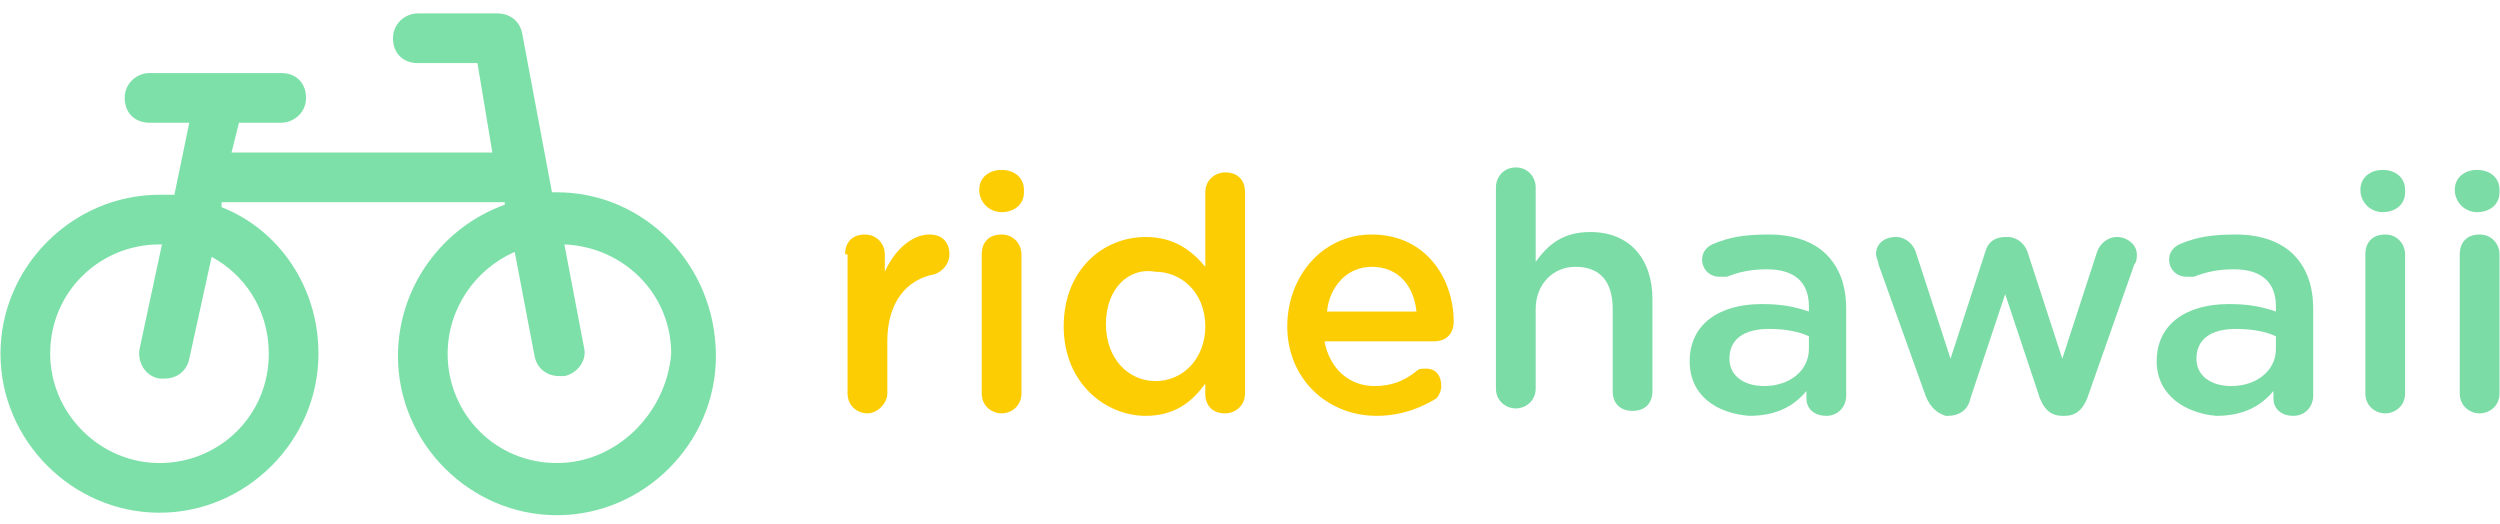 <?xml version="1.0" encoding="UTF-8" standalone="no"?>
<svg width="148px" height="31px" viewBox="0 0 148 31" version="1.1" xmlns="http://www.w3.org/2000/svg" xmlns:xlink="http://www.w3.org/1999/xlink" xmlns:sketch="http://www.bohemiancoding.com/sketch/ns">
    <!-- Generator: Sketch 3.5.2 (25235) - http://www.bohemiancoding.com/sketch -->
    <title>nav-logo</title>
    <desc>Created with Sketch.</desc>
    <defs></defs>
    <g id="Page-1" stroke="none" stroke-width="1" fill="none" fill-rule="evenodd" sketch:type="MSPage">
        <g id="Bike-Racks" sketch:type="MSArtboardGroup" transform="translate(-114, -14)">
            <g id="nav-logo" sketch:type="MSLayerGroup" transform="translate(113, 14.059)">
                <path d="M33.971,11.324 L33.676,11.324 L31.912,1.912 C31.765,1.176 31.176,0.735 30.441,0.735 L25.735,0.735 C25,0.735 24.265,1.324 24.265,2.206 C24.265,3.088 24.853,3.676 25.735,3.676 L29.265,3.676 L30.147,8.971 L14.706,8.971 L15.147,7.206 L17.647,7.206 C18.382,7.206 19.118,6.618 19.118,5.735 C19.118,4.853 18.529,4.265 17.647,4.265 L9.853,4.265 C9.118,4.265 8.382,4.853 8.382,5.735 C8.382,6.618 8.971,7.206 9.853,7.206 L12.206,7.206 L11.324,11.471 L10.441,11.471 C5.294,11.471 1.029,15.735 1.029,20.882 C1.029,26.029 5.294,30.294 10.441,30.294 C15.588,30.294 19.853,26.029 19.853,20.882 C19.853,16.912 17.5,13.529 14.118,12.206 L14.118,11.912 L30.882,11.912 L30.882,12.059 C27.206,13.382 24.559,16.912 24.559,21.029 C24.559,26.176 28.824,30.441 33.971,30.441 C39.118,30.441 43.382,26.176 43.382,21.029 C43.382,15.588 39.118,11.324 33.971,11.324 L33.971,11.324 Z M16.912,20.882 C16.912,24.559 13.971,27.353 10.441,27.353 C6.912,27.353 3.971,24.412 3.971,20.882 C3.971,17.206 6.912,14.412 10.441,14.412 L10.588,14.412 L9.265,20.588 C9.118,21.324 9.559,22.206 10.441,22.353 L10.735,22.353 C11.471,22.353 12.059,21.912 12.206,21.176 L13.529,15.147 C15.441,16.176 16.912,18.235 16.912,20.882 L16.912,20.882 Z M33.971,27.353 C30.294,27.353 27.5,24.412 27.5,20.882 C27.5,18.235 29.118,15.882 31.471,14.853 L32.647,21.029 C32.794,21.765 33.382,22.206 34.118,22.206 L34.412,22.206 C35.147,22.059 35.735,21.324 35.588,20.588 L34.412,14.412 C37.941,14.559 40.735,17.353 40.735,20.882 C40.441,24.412 37.5,27.353 33.971,27.353 L33.971,27.353 Z" id="Shape" fill="#7DE0A9" sketch:type="MSShapeGroup"></path>
                <g id="Group" transform="translate(50, 8.824)" sketch:type="MSShapeGroup">
                    <path d="M1.029,6.176 C1.029,5.441 1.471,5 2.206,5 C2.941,5 3.382,5.588 3.382,6.176 L3.382,7.206 C3.971,5.882 5,5 6.029,5 C6.765,5 7.206,5.441 7.206,6.176 C7.206,6.765 6.765,7.206 6.324,7.353 C4.706,7.647 3.529,8.971 3.529,11.324 L3.529,14.412 C3.529,15 2.941,15.588 2.353,15.588 C1.765,15.588 1.176,15.147 1.176,14.412 L1.176,6.176 L1.029,6.176 Z" id="Shape" fill="#FDCD04"></path>
                    <path d="M8.971,2.353 C8.971,1.618 9.559,1.176 10.294,1.176 C11.029,1.176 11.618,1.618 11.618,2.353 L11.618,2.5 C11.618,3.235 11.029,3.676 10.294,3.676 C9.559,3.676 8.971,3.088 8.971,2.353 L8.971,2.353 L8.971,2.353 Z M9.118,6.176 C9.118,5.441 9.559,5 10.294,5 C11.029,5 11.471,5.588 11.471,6.176 L11.471,14.412 C11.471,15.147 10.882,15.588 10.294,15.588 C9.706,15.588 9.118,15.147 9.118,14.412 L9.118,6.176 L9.118,6.176 Z" id="Shape" fill="#FDCD04"></path>
                    <path d="M24.706,14.412 C24.706,15.147 24.118,15.588 23.529,15.588 C22.794,15.588 22.353,15.147 22.353,14.412 L22.353,13.824 C21.618,14.853 20.588,15.735 18.824,15.735 C16.471,15.735 13.971,13.824 13.971,10.441 L13.971,10.441 C13.971,7.059 16.324,5.147 18.824,5.147 C20.588,5.147 21.618,6.029 22.353,6.912 L22.353,2.5 C22.353,1.765 22.941,1.324 23.529,1.324 C24.265,1.324 24.706,1.765 24.706,2.5 L24.706,14.412 L24.706,14.412 Z M16.471,10.294 L16.471,10.294 C16.471,12.353 17.794,13.676 19.412,13.676 C21.029,13.676 22.353,12.353 22.353,10.441 L22.353,10.441 C22.353,8.382 20.882,7.206 19.412,7.206 C17.794,6.912 16.471,8.235 16.471,10.294 L16.471,10.294 Z" id="Shape" fill="#FDCD04"></path>
                    <path d="M32.5,15.735 C29.559,15.735 27.206,13.529 27.206,10.441 L27.206,10.441 C27.206,7.5 29.265,5 32.206,5 C35.441,5 37.059,7.647 37.059,10.147 C37.059,10.882 36.618,11.324 35.882,11.324 L29.412,11.324 C29.706,12.941 30.882,13.971 32.353,13.971 C33.382,13.971 34.118,13.676 34.853,13.088 C35,12.941 35.147,12.941 35.441,12.941 C36.029,12.941 36.324,13.382 36.324,13.971 C36.324,14.265 36.176,14.559 36.029,14.706 C35.294,15.147 34.118,15.735 32.5,15.735 L32.5,15.735 Z M34.853,9.559 C34.706,8.088 33.824,6.912 32.206,6.912 C30.735,6.912 29.706,8.088 29.559,9.559 L34.853,9.559 L34.853,9.559 Z" id="Shape" fill="#FDCD04"></path>
                    <path d="M39.559,2.206 C39.559,1.618 40,1.029 40.735,1.029 C41.471,1.029 41.912,1.618 41.912,2.206 L41.912,6.618 C42.647,5.588 43.529,4.853 45.147,4.853 C47.5,4.853 48.824,6.471 48.824,8.824 L48.824,14.265 C48.824,15 48.382,15.441 47.647,15.441 C46.912,15.441 46.471,15 46.471,14.265 L46.471,9.412 C46.471,7.794 45.735,6.912 44.265,6.912 C42.941,6.912 41.912,7.941 41.912,9.412 L41.912,14.118 C41.912,14.853 41.324,15.294 40.735,15.294 C40.147,15.294 39.559,14.853 39.559,14.118 L39.559,2.206 L39.559,2.206 Z" id="Shape" fill="#7BDCA6"></path>
                    <path d="M51.029,12.5 L51.029,12.5 C51.029,10.294 52.794,9.118 55.294,9.118 C56.471,9.118 57.206,9.265 58.088,9.559 L58.088,9.265 C58.088,7.794 57.206,7.059 55.588,7.059 C54.706,7.059 53.971,7.206 53.235,7.5 L52.794,7.5 C52.206,7.5 51.765,7.059 51.765,6.471 C51.765,6.029 52.059,5.735 52.353,5.588 C53.382,5.147 54.265,5 55.735,5 C57.206,5 58.382,5.441 59.118,6.176 C59.853,6.912 60.294,7.941 60.294,9.412 L60.294,14.559 C60.294,15.147 59.853,15.735 59.118,15.735 C58.382,15.735 57.941,15.294 57.941,14.706 L57.941,14.265 C57.206,15.147 56.176,15.735 54.559,15.735 C52.647,15.588 51.029,14.559 51.029,12.5 L51.029,12.5 Z M58.088,11.765 L58.088,11.029 C57.5,10.735 56.618,10.588 55.735,10.588 C54.265,10.588 53.382,11.176 53.382,12.353 L53.382,12.353 C53.382,13.382 54.265,13.971 55.441,13.971 C56.912,13.971 58.088,13.088 58.088,11.765 L58.088,11.765 Z" id="Shape" fill="#7BDCA6"></path>
                    <path d="M65,14.559 L62.206,6.765 C62.206,6.618 62.059,6.324 62.059,6.176 C62.059,5.588 62.5,5.147 63.235,5.147 C63.824,5.147 64.265,5.588 64.412,6.029 L66.471,12.353 L68.529,6.029 C68.676,5.441 69.118,5.147 69.706,5.147 L69.853,5.147 C70.441,5.147 70.882,5.588 71.029,6.029 L73.088,12.353 L75.147,6.029 C75.294,5.588 75.735,5.147 76.324,5.147 C76.912,5.147 77.5,5.588 77.5,6.176 C77.5,6.324 77.5,6.618 77.353,6.765 L74.559,14.706 C74.265,15.441 73.824,15.735 73.235,15.735 L73.088,15.735 C72.5,15.735 72.059,15.441 71.765,14.706 L69.706,8.529 L67.647,14.706 C67.5,15.441 66.912,15.735 66.324,15.735 L66.176,15.735 C65.735,15.588 65.294,15.294 65,14.559 L65,14.559 Z" id="Shape" fill="#7BDCA6"></path>
                    <path d="M78.676,12.5 L78.676,12.5 C78.676,10.294 80.441,9.118 82.941,9.118 C84.118,9.118 84.853,9.265 85.735,9.559 L85.735,9.265 C85.735,7.794 84.853,7.059 83.235,7.059 C82.353,7.059 81.618,7.206 80.882,7.5 L80.441,7.5 C79.853,7.5 79.412,7.059 79.412,6.471 C79.412,6.029 79.706,5.735 80,5.588 C81.029,5.147 81.912,5 83.382,5 C84.853,5 86.029,5.441 86.765,6.176 C87.5,6.912 87.941,7.941 87.941,9.412 L87.941,14.559 C87.941,15.147 87.5,15.735 86.765,15.735 C86.029,15.735 85.588,15.294 85.588,14.706 L85.588,14.265 C84.853,15.147 83.824,15.735 82.206,15.735 C80.441,15.588 78.676,14.559 78.676,12.5 L78.676,12.5 Z M85.735,11.765 L85.735,11.029 C85.147,10.735 84.265,10.588 83.382,10.588 C81.912,10.588 81.029,11.176 81.029,12.353 L81.029,12.353 C81.029,13.382 81.912,13.971 83.088,13.971 C84.559,13.971 85.735,13.088 85.735,11.765 L85.735,11.765 Z" id="Shape" fill="#7BDCA6"></path>
                    <path d="M90.735,2.353 C90.735,1.618 91.324,1.176 92.059,1.176 C92.794,1.176 93.382,1.618 93.382,2.353 L93.382,2.5 C93.382,3.235 92.794,3.676 92.059,3.676 C91.324,3.676 90.735,3.088 90.735,2.353 L90.735,2.353 L90.735,2.353 Z M91.029,6.176 C91.029,5.441 91.471,5 92.206,5 C92.941,5 93.382,5.588 93.382,6.176 L93.382,14.412 C93.382,15.147 92.794,15.588 92.206,15.588 C91.618,15.588 91.029,15.147 91.029,14.412 L91.029,6.176 L91.029,6.176 Z" id="Shape" fill="#7BDCA6"></path>
                    <path d="M96.324,2.353 C96.324,1.618 96.912,1.176 97.647,1.176 C98.382,1.176 98.971,1.618 98.971,2.353 L98.971,2.5 C98.971,3.235 98.382,3.676 97.647,3.676 C96.912,3.676 96.324,3.088 96.324,2.353 L96.324,2.353 L96.324,2.353 Z M96.618,6.176 C96.618,5.441 97.059,5 97.794,5 C98.529,5 98.971,5.588 98.971,6.176 L98.971,14.412 C98.971,15.147 98.382,15.588 97.794,15.588 C97.206,15.588 96.618,15.147 96.618,14.412 L96.618,6.176 L96.618,6.176 Z" id="Shape" fill="#7BDCA6"></path>
                </g>
            </g>
        </g>
    </g>
</svg>